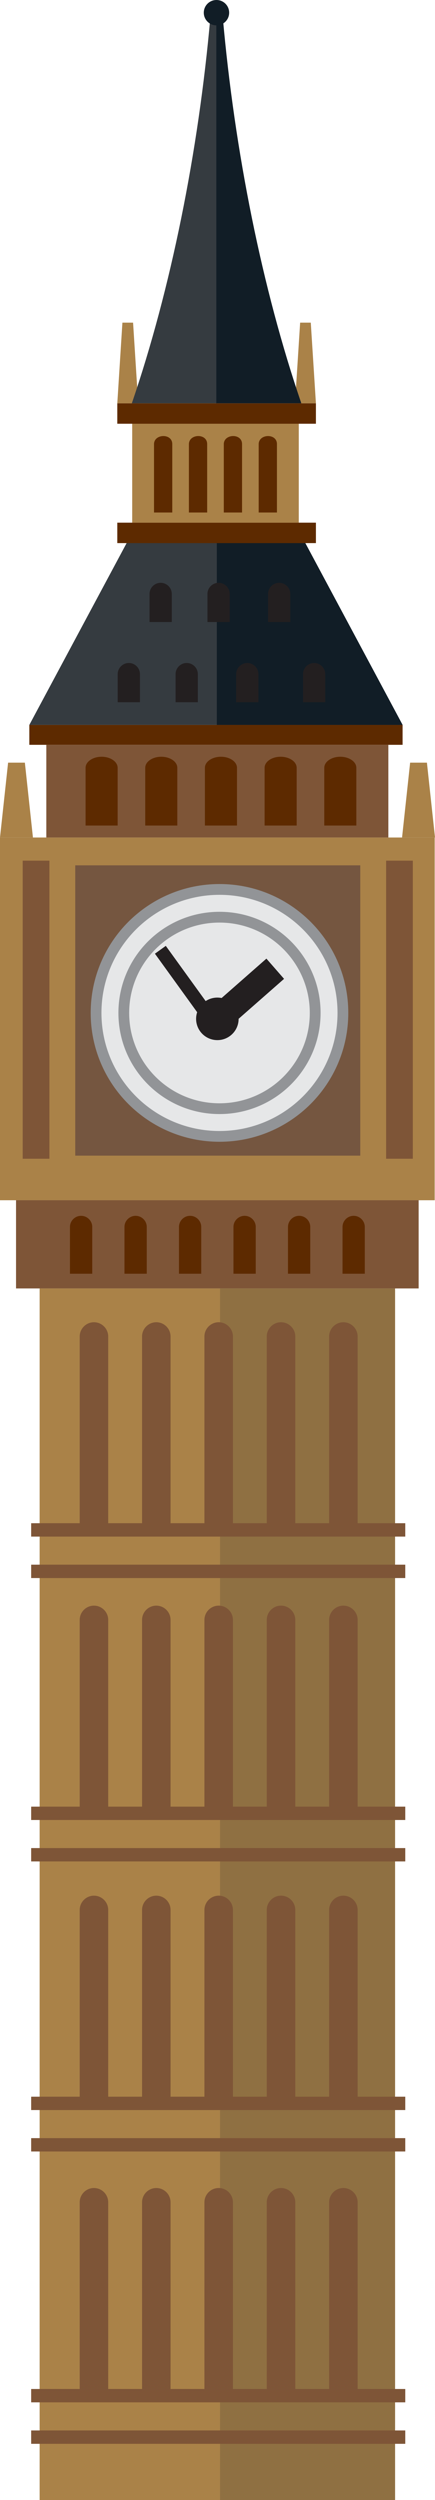 <svg xmlns="http://www.w3.org/2000/svg" width="188.02" height="1080" viewBox="0 0 188.02 1080"><g id="a"/><g id="b"><g id="c"><g id="d"><path d="M0 361.8h187.88v156.7H0z" fill="#aa8248"/><path d="M6.93 518.49h174.02v38.11H6.93z" fill="#7e5537"/><path d="M17.13 556.6h153.63V1080H17.13z" fill="#aa8248"/><path d="M95.1 556.61h75.65V1080H95.1z" fill="#8f7042"/><path d="M152.86 525.23h0c2.65.0 4.81 2.16 4.81 4.8v20.21h-9.62v-20.21c0-2.65 2.16-4.8 4.81-4.8z" fill="#5d2a00" fill-rule="evenodd"/><path d="M129.3 525.23h0c2.65.0 4.8 2.16 4.8 4.8v20.21h-9.62v-20.21c0-2.65 2.16-4.8 4.81-4.8z" fill="#5d2a00" fill-rule="evenodd"/><path d="M105.73 525.23h0c2.65.0 4.81 2.16 4.81 4.8v20.21h-9.63v-20.21c0-2.65 2.17-4.8 4.82-4.8z" fill="#5d2a00" fill-rule="evenodd"/><path d="M82.17 525.23h0c2.65.0 4.81 2.16 4.81 4.8v20.21h-9.62v-20.21c0-2.65 2.16-4.8 4.8-4.8z" fill="#5d2a00" fill-rule="evenodd"/><path d="M35.05 525.23h0c2.65.0 4.82 2.16 4.82 4.8v20.21h-9.63v-20.21c0-2.65 2.17-4.8 4.81-4.8z" fill="#5d2a00" fill-rule="evenodd"/><path d="M58.61 525.23h0c2.65.0 4.82 2.16 4.82 4.8v20.21H53.8v-20.21c0-2.65 2.17-4.8 4.81-4.8z" fill="#5d2a00" fill-rule="evenodd"/><path d="M9.81 371.8h11.55v128.77H9.81z" fill="#7e5537"/><path d="M166.89 371.8h11.55v128.77H166.89z" fill="#7e5537"/><path d="M32.52 373.82h123.2v125.41H32.52z" fill="#755640"/><path d="M94.87 383.38c29.93.0 54.2 24.26 54.2 54.2s-24.27 54.19-54.2 54.19-54.19-24.26-54.19-54.19 24.26-54.2 54.19-54.2z" fill="#e6e7e8" fill-rule="evenodd"/><path d="M71.66 408.61 96.69 443.26 91.99 446.65 66.96 411.99 71.66 408.61z" fill="#231f20" fill-rule="evenodd"/><path d="M88.79 437.29 115.15 414.12 122.78 422.86 96.43 446.01 88.79 437.29z" fill="#231f20" fill-rule="evenodd"/><path d="M0 361.8H14.24L10.75 329.46H3.5L0 361.8z" fill="#aa8248" fill-rule="evenodd"/><path d="M173.78 361.8H188.02L184.53 329.46H177.27L173.78 361.8z" fill="#aa8248" fill-rule="evenodd"/><path d="M20.02 321.77h147.84v40.03H20.02z" fill="#7e5537"/><path d="M147.09 326.91h0c3.81.0 6.93 2.14 6.93 4.77v24.95h-13.86v-24.95c0-2.63 3.11-4.77 6.93-4.77z" fill="#5d2a00" fill-rule="evenodd"/><path d="M121.3 326.91h0c3.81.0 6.93 2.14 6.93 4.77v24.95h-13.86v-24.95c0-2.63 3.11-4.77 6.93-4.77z" fill="#5d2a00" fill-rule="evenodd"/><path d="M95.5 326.91h0c3.81.0 6.93 2.14 6.93 4.77v24.95h-13.86v-24.95c0-2.63 3.12-4.77 6.93-4.77z" fill="#5d2a00" fill-rule="evenodd"/><path d="M43.92 326.91h0c3.81.0 6.93 2.14 6.93 4.77v24.95H36.99v-24.95c0-2.63 3.12-4.77 6.93-4.77z" fill="#5d2a00" fill-rule="evenodd"/><path d="M69.71 326.91h0c3.81.0 6.93 2.14 6.93 4.77v24.95h-13.86v-24.95c0-2.63 3.12-4.77 6.93-4.77z" fill="#5d2a00" fill-rule="evenodd"/><path d="M12.68 313.16h161.33v8.6H12.68z" fill="#5d2a00"/><path d="M12.68 313.15H72.56h41.59H174.01L130.84 232.5H114.15 72.56 55.86L12.68 313.15z" fill="#353b40" fill-rule="evenodd"/><path d="M93.72 313.15H114.15 174.01L130.84 232.5H114.15 93.72V313.15z" fill="#111d26" fill-rule="evenodd"/><path d="M50.7 225.79h85.85v8.83H50.7z" fill="#5d2a00"/><path d="M57.14 181.81h72v43.98H57.14z" fill="#aa8248"/><path d="M50.7 174.22h85.85v8.83H50.7z" fill="#5d2a00"/><path d="M50.7 174.22h9.04L57.52 139.38H52.91L50.7 174.22z" fill="#aa8248" fill-rule="evenodd"/><path d="M127.51 174.22H136.55L134.33 139.38H129.73L127.51 174.22z" fill="#aa8248" fill-rule="evenodd"/><path d="M56.98 174.22h36.74V7.08h-2.76c-5.18 58.69-17.13 117.84-33.98 167.14z" fill="#353b40" fill-rule="evenodd"/><path d="M130.24 174.22H93.5V7.08h2.76c5.18 58.69 17.13 117.84 33.98 167.14z" fill="#111d26" fill-rule="evenodd"/><path d="M55.68 286.41h.01c2.65.0 4.8 2.17 4.8 4.82v12.13h-9.62v-12.13c0-2.65 2.16-4.82 4.8-4.82z" fill="#231f20" fill-rule="evenodd"/><path d="M80.71 286.41h0c2.64.0 4.8 2.17 4.8 4.82v12.13h-9.62v-12.13c0-2.65 2.16-4.82 4.81-4.82z" fill="#231f20" fill-rule="evenodd"/><path d="M106.89 286.41h0c2.65.0 4.81 2.17 4.81 4.82v12.13h-9.63v-12.13c0-2.65 2.17-4.82 4.82-4.82z" fill="#231f20" fill-rule="evenodd"/><path d="M135.77 286.41h0c2.65.0 4.82 2.17 4.82 4.82v12.13h-9.62v-12.13c0-2.65 2.16-4.82 4.81-4.82z" fill="#231f20" fill-rule="evenodd"/><path d="M69.45 251.77h0c2.64.0 4.8 2.17 4.8 4.8v12.14h-9.62v-12.14c0-2.64 2.16-4.8 4.82-4.8z" fill="#231f20" fill-rule="evenodd"/><path d="M94.47 251.77h0c2.65.0 4.82 2.17 4.82 4.8v12.14h-9.62v-12.14c0-2.64 2.16-4.8 4.81-4.8z" fill="#231f20" fill-rule="evenodd"/><path d="M120.66 251.77h0c2.65.0 4.82 2.17 4.82 4.8v12.14h-9.62v-12.14c0-2.64 2.16-4.8 4.81-4.8z" fill="#231f20" fill-rule="evenodd"/><path d="M89.54 191.86v29.54h-7.89v-29.54c.03-4.51 7.92-4.8 7.89.0h0zm-15.08.0v29.54h-7.89v-29.54c.02-4.51 7.91-4.79 7.89.0h0zm30.16.0v29.54h-7.89v-29.54c.03-4.51 7.92-4.8 7.89.0h0zm15.08.0v29.54h-7.89v-29.54c.03-4.51 7.92-4.79 7.89.0z" fill="#5d2a00" fill-rule="evenodd"/><path d="M93.57.0c3.03.0 5.48 2.45 5.48 5.48s-2.45 5.48-5.48 5.48-5.49-2.45-5.49-5.48 2.46-5.48 5.49-5.48z" fill="#111d26" fill-rule="evenodd"/><path d="M67.56 571.2h0c3.39.0 6.16 2.78 6.16 6.16v82.47H61.4v-82.47c0-3.38 2.77-6.16 6.16-6.16h0zm-26.95.0h0c3.39.0 6.16 2.78 6.16 6.16v82.47h-12.32v-82.47c0-3.38 2.77-6.16 6.16-6.16h0zm53.91.0h0c3.39.0 6.16 2.78 6.16 6.16v82.47h-12.32v-82.47c0-3.38 2.77-6.16 6.16-6.16h0zm26.95.0h0c3.39.0 6.16 2.78 6.16 6.16v82.47H115.3v-82.47c0-3.38 2.78-6.16 6.16-6.16h0zm26.95.0h0c3.39.0 6.16 2.78 6.16 6.16v82.47h-12.32v-82.47c0-3.38 2.77-6.16 6.16-6.16z" fill="#7e5537" fill-rule="evenodd"/><path d="M13.47 658.02h161.7v5.78H13.47z" fill="#7e5537"/><path d="M13.47 675.93h161.7v5.78H13.47z" fill="#7e5537"/><path d="M67.56 693.63h0c3.39.0 6.16 2.77 6.16 6.16v82.47H61.4v-82.47c0-3.39 2.77-6.16 6.16-6.16h0zm-26.95.0h0c3.39.0 6.16 2.77 6.16 6.16v82.47h-12.32v-82.47c0-3.39 2.77-6.16 6.16-6.16h0zm53.91.0h0c3.39.0 6.16 2.77 6.16 6.16v82.47h-12.32v-82.47c0-3.39 2.77-6.16 6.16-6.16h0zm26.95.0h0c3.39.0 6.16 2.77 6.16 6.16v82.47H115.3v-82.47c0-3.39 2.78-6.16 6.16-6.16h0zm26.95.0h0c3.39.0 6.16 2.77 6.16 6.16v82.47h-12.32v-82.47c0-3.39 2.77-6.16 6.16-6.16z" fill="#7e5537" fill-rule="evenodd"/><path d="M13.47 780.46h161.7v5.77H13.47z" fill="#7e5537"/><path d="M13.47 798.36h161.7v5.77H13.47z" fill="#7e5537"/><path d="M67.56 818.92h0c3.39.0 6.16 2.77 6.16 6.16v82.47H61.4v-82.47c0-3.38 2.77-6.16 6.16-6.16h0zm-26.95.0h0c3.39.0 6.16 2.77 6.16 6.16v82.47h-12.32v-82.47c0-3.38 2.77-6.16 6.16-6.16h0zm53.91.0h0c3.39.0 6.16 2.77 6.16 6.16v82.47h-12.32v-82.47c0-3.38 2.77-6.16 6.16-6.16h0zm26.95.0h0c3.39.0 6.16 2.77 6.16 6.16v82.47H115.3v-82.47c0-3.38 2.78-6.16 6.16-6.16h0zm26.95.0h0c3.39.0 6.16 2.77 6.16 6.16v82.47h-12.32v-82.47c0-3.38 2.77-6.16 6.16-6.16z" fill="#7e5537" fill-rule="evenodd"/><path d="M13.47 905.76h161.7v5.77H13.47z" fill="#7e5537"/><path d="M13.47 923.66h161.7v5.77H13.47z" fill="#7e5537"/><path d="M67.56 945.21h0c3.39.0 6.16 2.77 6.16 6.16v82.47H61.4v-82.47c0-3.39 2.77-6.16 6.16-6.16h0zm-26.95.0h0c3.39.0 6.16 2.77 6.16 6.16v82.47h-12.32v-82.47c0-3.39 2.77-6.16 6.16-6.16h0zm53.91.0h0c3.39.0 6.16 2.77 6.16 6.16v82.47h-12.32v-82.47c0-3.39 2.77-6.16 6.16-6.16h0zm26.95.0h0c3.39.0 6.16 2.77 6.16 6.16v82.47H115.3v-82.47c0-3.39 2.78-6.16 6.16-6.16h0zm26.95.0h0c3.39.0 6.16 2.77 6.16 6.16v82.47h-12.32v-82.47c0-3.39 2.77-6.16 6.16-6.16z" fill="#7e5537" fill-rule="evenodd"/><path d="M13.47 1032.03h161.7v5.77H13.47z" fill="#7e5537"/><path d="M13.47 1049.94h161.7v5.78H13.47z" fill="#7e5537"/><path d="M93.95 430.95c5.07.0 9.19 4.11 9.19 9.19s-4.12 9.19-9.19 9.19-9.19-4.12-9.19-9.19 4.11-9.19 9.19-9.19z" fill="#231f20" fill-rule="evenodd"/><path d="M94.87 393.89c12.07.0 22.99 4.89 30.9 12.79 7.9 7.91 12.8 18.83 12.8 30.9s-4.89 22.99-12.8 30.9c-7.9 7.9-18.83 12.79-30.9 12.79s-22.98-4.89-30.89-12.79c-7.91-7.91-12.8-18.83-12.8-30.9s4.89-22.99 12.8-30.9c7.91-7.9 18.83-12.79 30.89-12.79h0zm0-11.99c-15.37.0-29.29 6.24-39.37 16.3-10.08 10.08-16.3 23.99-16.3 39.37s6.23 29.3 16.3 39.37c10.08 10.07 23.99 16.3 39.37 16.3s29.3-6.24 39.37-16.3c10.07-10.08 16.3-24 16.3-39.37s-6.23-29.3-16.3-39.37c-10.08-10.07-24-16.3-39.37-16.3h0zm36.08 19.6c-9.23-9.23-21.99-14.94-36.08-14.94s-26.84 5.71-36.08 14.94c-9.23 9.24-14.94 21.99-14.94 36.08s5.71 26.84 14.94 36.07c9.23 9.23 21.99 14.94 36.08 14.94s26.85-5.71 36.08-14.94c9.23-9.23 14.94-21.98 14.94-36.07s-5.71-26.84-14.94-36.08h0zm-8.48 8.48c-7.06-7.06-16.82-11.43-27.61-11.43s-20.54 4.37-27.6 11.43c-7.06 7.06-11.43 16.82-11.43 27.61s4.37 20.53 11.43 27.6c7.06 7.06 16.82 11.43 27.6 11.43s20.54-4.37 27.61-11.43c7.06-7.07 11.43-16.82 11.43-27.6s-4.38-20.54-11.43-27.61z" fill="#929497" fill-rule="evenodd"/></g></g></g></svg>